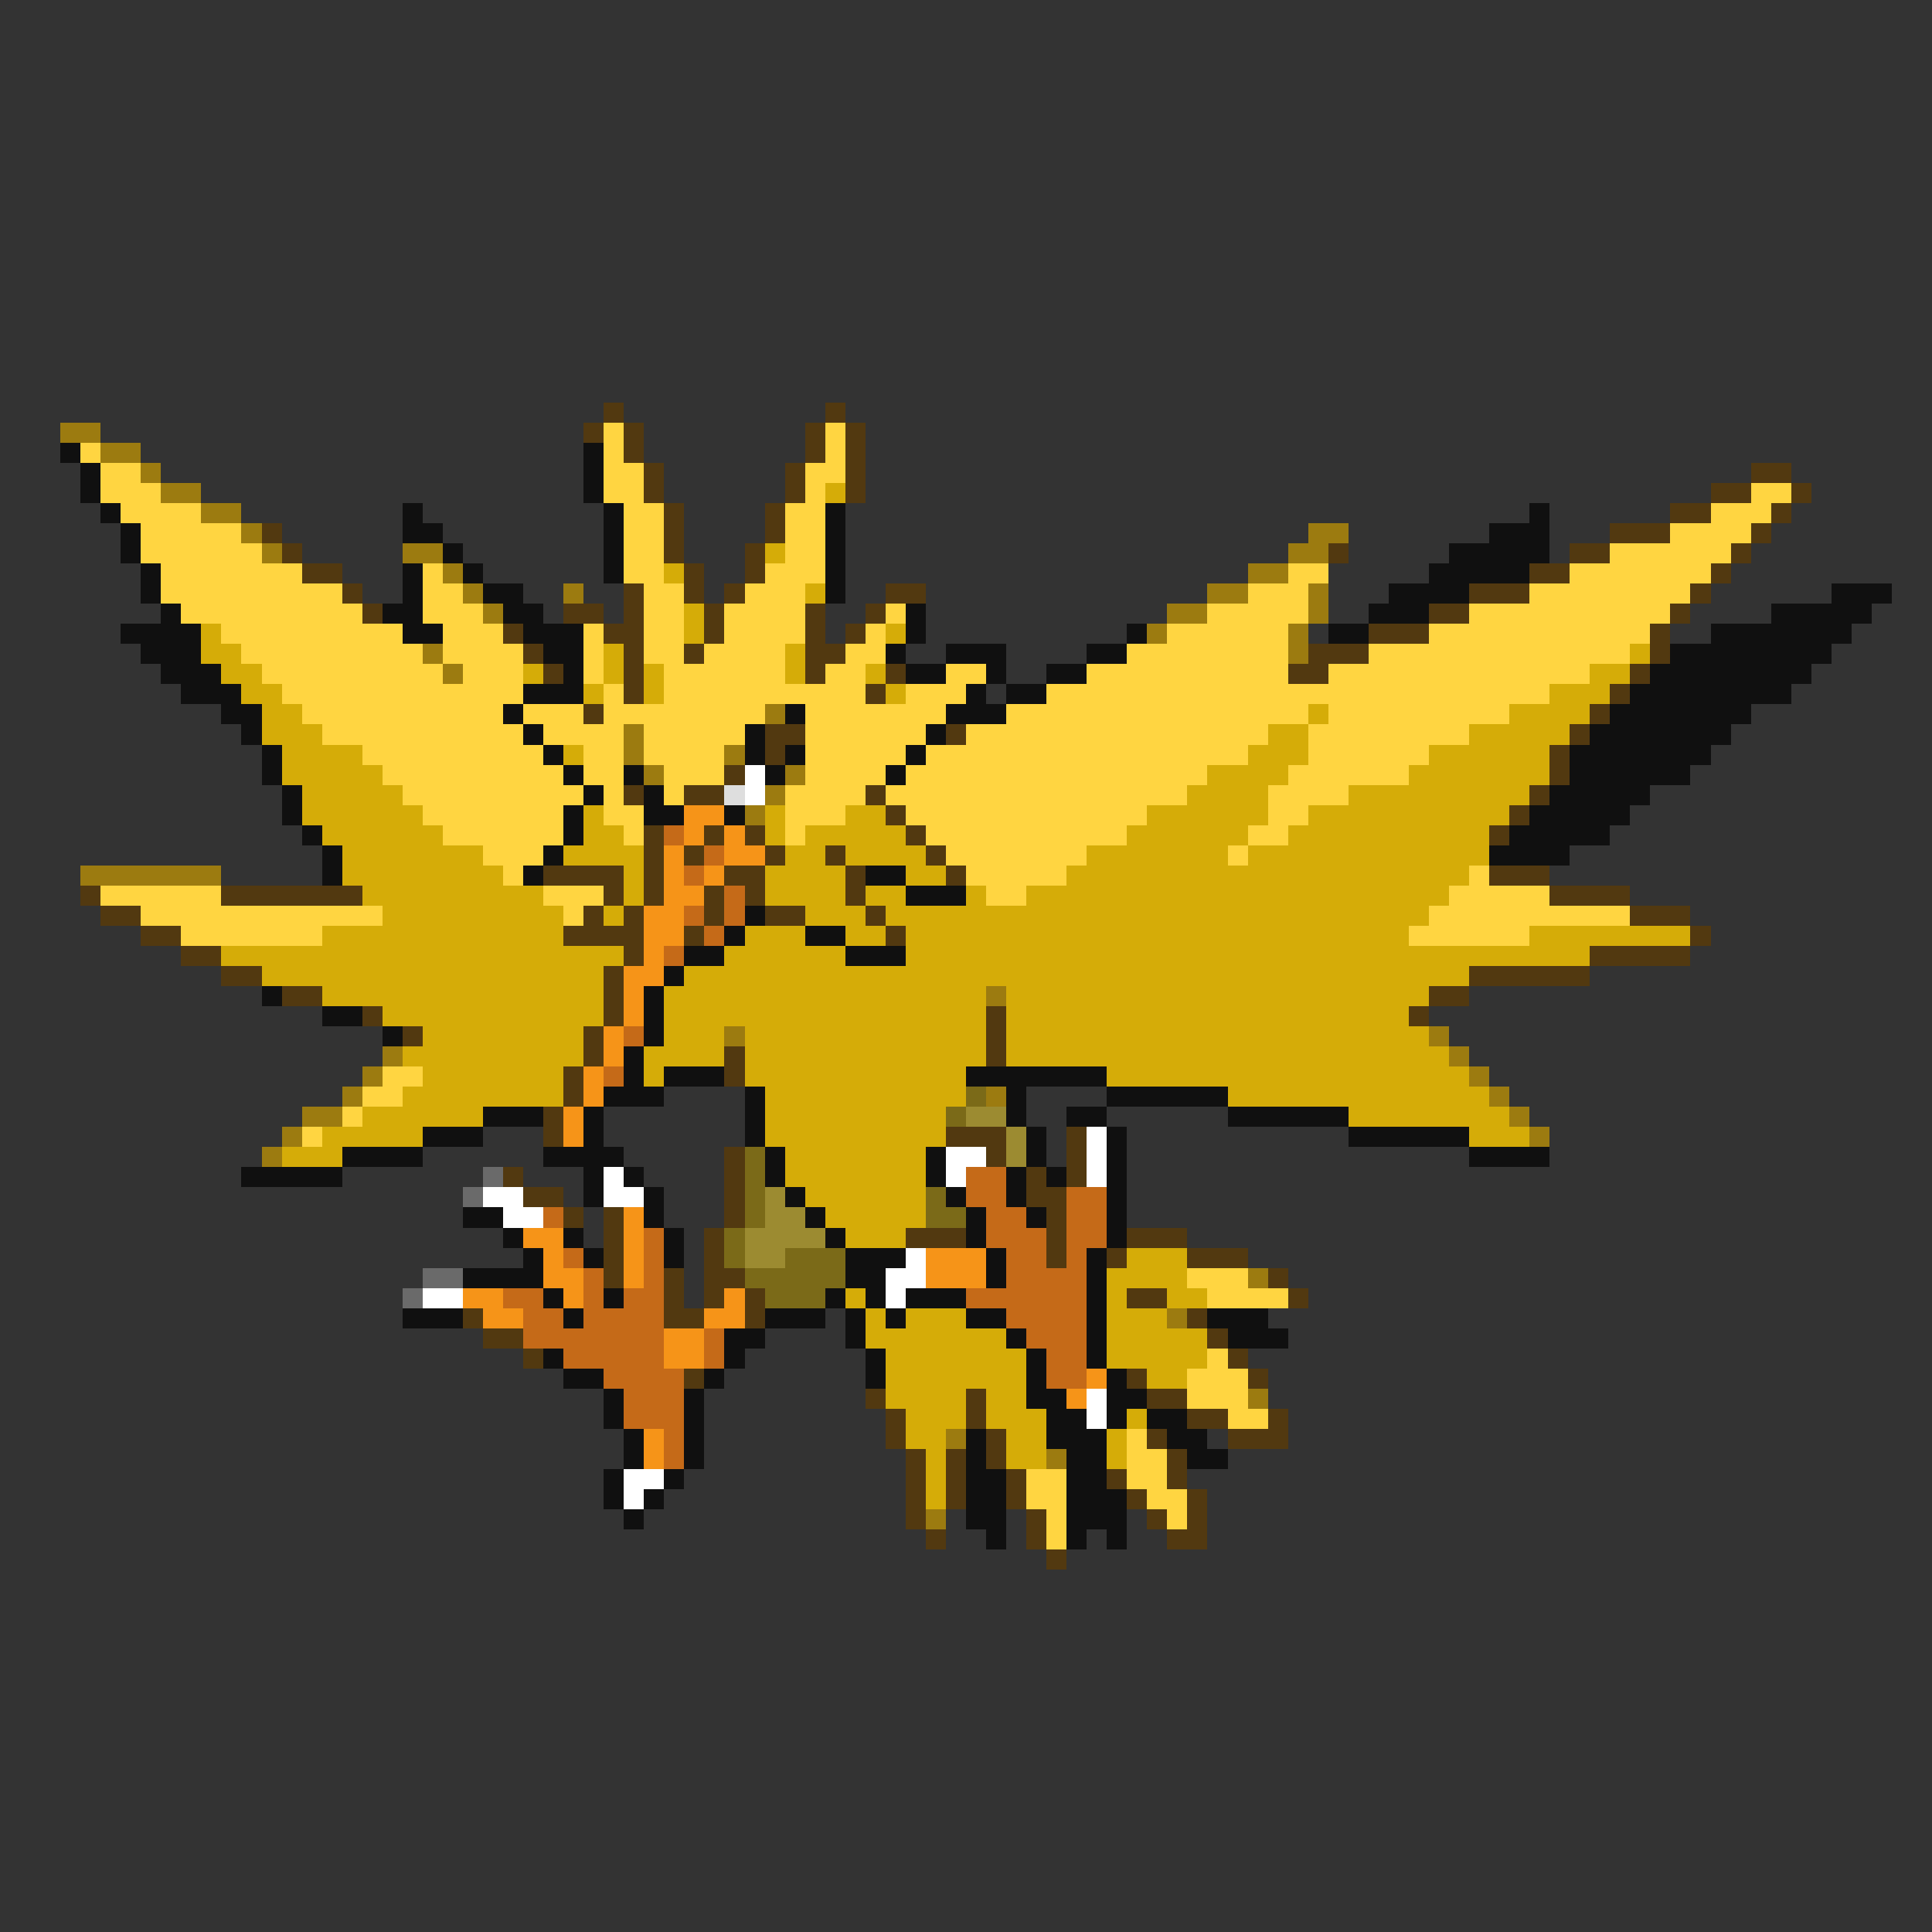 <svg xmlns="http://www.w3.org/2000/svg" viewBox="0 -0.5 96 96" shape-rendering="crispEdges">
<rect x="0" y="-0.5" width="96" height="96" fill="#333333" stroke="none"/>
<path stroke="#523910" d="M30 20h1M41 20h1M29 21h1M31 21h1M40 21h1M42 21h1M31 22h1M40 22h1M42 22h1M32 23h1M39 23h1M42 23h1M87 23h2M32 24h1M39 24h1M42 24h1M85 24h2M89 24h1M33 25h1M38 25h1M83 25h2M88 25h1M13 26h1M33 26h1M38 26h1M80 26h3M87 26h1M14 27h1M33 27h1M37 27h1M66 27h1M78 27h2M86 27h1M15 28h2M34 28h1M37 28h1M76 28h2M85 28h1M17 29h1M31 29h1M34 29h1M36 29h1M44 29h2M73 29h3M84 29h1M18 30h1M28 30h2M31 30h1M35 30h1M40 30h1M43 30h1M71 30h2M83 30h1M25 31h1M30 31h2M35 31h1M40 31h1M42 31h1M68 31h3M82 31h1M26 32h1M31 32h1M34 32h1M40 32h2M65 32h3M82 32h1M27 33h1M31 33h1M40 33h1M44 33h1M64 33h2M81 33h1M31 34h1M43 34h1M80 34h1M29 35h1M79 35h1M38 36h2M47 36h1M78 36h1M38 37h1M77 37h1M36 38h1M77 38h1M31 39h1M34 39h2M43 39h1M76 39h1M44 40h1M75 40h1M32 41h1M35 41h1M37 41h1M45 41h1M74 41h1M32 42h1M34 42h1M38 42h1M41 42h1M46 42h1M27 43h4M32 43h1M36 43h2M42 43h1M47 43h1M74 43h3M4 44h1M11 44h7M30 44h1M32 44h1M35 44h1M37 44h1M42 44h1M77 44h4M5 45h2M29 45h1M31 45h1M35 45h1M38 45h2M43 45h1M81 45h3M7 46h2M28 46h4M34 46h1M44 46h1M84 46h1M9 47h2M31 47h1M79 47h5M11 48h2M30 48h1M73 48h6M14 49h2M30 49h1M71 49h2M18 50h1M30 50h1M49 50h1M70 50h1M20 51h1M29 51h1M49 51h1M29 52h1M36 52h1M49 52h1M28 53h1M36 53h1M28 54h1M27 55h1M27 56h1M47 56h3M53 56h1M36 57h1M49 57h1M53 57h1M25 58h1M36 58h1M51 58h1M53 58h1M26 59h2M36 59h1M51 59h2M28 60h1M30 60h1M36 60h1M52 60h1M30 61h1M35 61h1M45 61h3M52 61h1M56 61h3M30 62h1M35 62h1M52 62h1M55 62h1M59 62h3M30 63h1M33 63h1M35 63h2M63 63h1M33 64h1M35 64h1M37 64h1M56 64h2M64 64h1M23 65h1M33 65h2M37 65h1M59 65h1M24 66h2M60 66h1M26 67h1M61 67h1M34 68h1M56 68h1M62 68h1M43 69h1M48 69h1M57 69h2M44 70h1M48 70h1M59 70h2M63 70h1M44 71h1M49 71h1M57 71h1M61 71h3M45 72h1M47 72h1M49 72h1M58 72h1M45 73h1M47 73h1M50 73h1M55 73h1M58 73h1M45 74h1M47 74h1M50 74h1M56 74h1M59 74h1M45 75h1M51 75h1M57 75h1M59 75h1M46 76h1M51 76h1M58 76h2M52 77h1" />
<path stroke="#9c7b10" d="M3 21h2M5 22h2M7 23h1M8 24h2M10 25h2M12 26h1M65 26h2M13 27h1M20 27h2M64 27h2M22 28h1M62 28h2M23 29h1M28 29h1M60 29h2M65 29h1M24 30h1M58 30h2M65 30h1M57 31h1M64 31h1M21 32h1M64 32h1M22 33h1M38 35h1M31 36h1M31 37h1M36 37h1M32 38h1M39 38h1M38 39h1M37 40h1M4 43h7M49 49h1M36 51h1M71 51h1M19 52h1M72 52h1M18 53h1M73 53h1M17 54h1M49 54h1M74 54h1M15 55h2M75 55h1M14 56h1M76 56h1M13 57h1M62 63h1M58 65h1M62 69h1M47 71h1M52 72h1M46 75h1" />
<path stroke="#ffd541" d="M30 21h1M41 21h1M4 22h1M30 22h1M41 22h1M5 23h2M30 23h2M40 23h2M5 24h3M30 24h2M40 24h1M87 24h2M6 25h4M31 25h2M39 25h2M85 25h3M7 26h5M31 26h2M39 26h2M83 26h4M7 27h6M31 27h2M39 27h2M80 27h6M8 28h7M21 28h1M31 28h2M38 28h3M64 28h2M78 28h7M8 29h9M21 29h2M32 29h2M37 29h3M62 29h3M76 29h8M9 30h9M21 30h3M32 30h2M36 30h4M44 30h1M60 30h5M73 30h10M11 31h9M22 31h3M29 31h1M32 31h2M36 31h4M43 31h1M58 31h6M71 31h11M12 32h9M22 32h4M29 32h1M32 32h2M35 32h4M42 32h2M56 32h8M68 32h13M13 33h9M23 33h3M29 33h1M33 33h6M41 33h2M47 33h2M54 33h10M66 33h13M14 34h12M30 34h1M33 34h10M45 34h3M52 34h25M15 35h10M26 35h3M30 35h8M40 35h7M50 35h15M66 35h9M16 36h10M27 36h4M32 36h5M40 36h6M48 36h15M65 36h8M18 37h9M29 37h2M32 37h4M40 37h5M46 37h16M65 37h6M19 38h9M29 38h2M33 38h3M40 38h4M45 38h15M64 38h6M20 39h9M30 39h1M33 39h1M39 39h4M44 39h15M63 39h4M21 40h7M30 40h2M39 40h3M45 40h12M63 40h2M22 41h6M31 41h1M39 41h1M46 41h10M62 41h2M24 42h3M47 42h7M61 42h1M25 43h1M48 43h5M73 43h1M5 44h6M27 44h3M49 44h2M72 44h5M7 45h12M28 45h1M71 45h10M9 46h7M70 46h6M19 53h2M18 54h2M17 55h1M15 56h1M59 63h3M60 64h4M60 67h1M59 68h3M59 69h3M61 70h2M56 71h1M56 72h2M51 73h2M56 73h2M51 74h2M57 74h2M52 75h1M58 75h1M52 76h1" />
<path stroke="#101010" d="M3 22h1M29 22h1M4 23h1M29 23h1M4 24h1M29 24h1M5 25h1M20 25h1M30 25h1M41 25h1M76 25h1M6 26h1M20 26h2M30 26h1M41 26h1M74 26h3M6 27h1M22 27h1M30 27h1M41 27h1M72 27h5M7 28h1M20 28h1M23 28h1M30 28h1M41 28h1M71 28h5M7 29h1M20 29h1M24 29h2M41 29h1M69 29h4M91 29h3M8 30h1M19 30h2M25 30h2M45 30h1M68 30h3M88 30h5M6 31h4M20 31h2M26 31h3M45 31h1M56 31h1M66 31h2M85 31h7M7 32h3M27 32h2M44 32h1M47 32h3M54 32h2M83 32h8M8 33h3M28 33h1M45 33h2M49 33h1M52 33h2M82 33h8M9 34h3M26 34h3M48 34h1M50 34h2M81 34h8M11 35h2M25 35h1M39 35h1M47 35h3M80 35h7M12 36h1M26 36h1M37 36h1M46 36h1M79 36h7M13 37h1M27 37h1M37 37h1M39 37h1M45 37h1M78 37h7M13 38h1M28 38h1M31 38h1M38 38h1M44 38h1M78 38h6M14 39h1M29 39h1M32 39h1M77 39h5M14 40h1M28 40h1M32 40h2M36 40h1M76 40h5M15 41h1M28 41h1M75 41h5M16 42h1M27 42h1M74 42h4M16 43h1M26 43h1M43 43h2M45 44h3M37 45h1M36 46h1M40 46h2M34 47h2M42 47h3M33 48h1M13 49h1M32 49h1M16 50h2M32 50h1M19 51h1M32 51h1M31 52h1M31 53h1M33 53h3M48 53h7M30 54h3M37 54h1M50 54h1M55 54h6M24 55h3M29 55h1M37 55h1M50 55h1M53 55h2M61 55h6M21 56h3M29 56h1M37 56h1M51 56h1M55 56h1M67 56h6M17 57h4M27 57h4M38 57h1M46 57h1M51 57h1M55 57h1M73 57h4M12 58h5M29 58h1M31 58h1M38 58h1M46 58h1M50 58h1M52 58h1M55 58h1M29 59h1M32 59h1M39 59h1M47 59h1M50 59h1M55 59h1M23 60h2M32 60h1M40 60h1M48 60h1M51 60h1M55 60h1M25 61h1M28 61h1M33 61h1M41 61h1M48 61h1M55 61h1M26 62h1M29 62h1M33 62h1M42 62h3M49 62h1M54 62h1M23 63h4M42 63h2M49 63h1M54 63h1M27 64h1M30 64h1M41 64h1M43 64h1M45 64h3M54 64h1M20 65h3M28 65h1M38 65h3M42 65h1M44 65h1M48 65h2M54 65h1M60 65h3M36 66h2M42 66h1M50 66h1M54 66h1M61 66h3M27 67h1M36 67h1M43 67h1M51 67h1M54 67h1M28 68h2M35 68h1M43 68h1M51 68h1M55 68h1M30 69h1M34 69h1M51 69h2M55 69h2M30 70h1M34 70h1M52 70h2M55 70h1M57 70h2M31 71h1M34 71h1M48 71h1M52 71h3M58 71h2M31 72h1M34 72h1M48 72h1M53 72h2M59 72h2M30 73h1M33 73h1M48 73h2M53 73h2M30 74h1M32 74h1M48 74h2M53 74h3M31 75h1M48 75h2M53 75h3M49 76h1M53 76h1M55 76h1" />
<path stroke="#d5ac08" d="M41 24h1M38 27h1M33 28h1M40 29h1M34 30h1M10 31h1M34 31h1M44 31h1M10 32h2M30 32h1M39 32h1M81 32h1M11 33h2M26 33h1M30 33h1M32 33h1M39 33h1M43 33h1M79 33h2M12 34h2M29 34h1M32 34h1M44 34h1M77 34h3M13 35h2M65 35h1M75 35h4M13 36h3M63 36h2M73 36h5M14 37h4M28 37h1M62 37h3M71 37h6M14 38h5M60 38h4M70 38h7M15 39h5M59 39h4M67 39h9M15 40h6M29 40h1M38 40h1M42 40h2M57 40h6M65 40h10M16 41h6M29 41h2M38 41h1M40 41h5M56 41h6M64 41h10M17 42h7M28 42h4M39 42h2M42 42h4M54 42h7M62 42h12M17 43h8M31 43h1M38 43h4M45 43h2M53 43h20M18 44h9M31 44h1M38 44h4M43 44h2M48 44h1M51 44h21M19 45h9M30 45h1M40 45h3M44 45h27M16 46h12M37 46h3M42 46h2M45 46h25M76 46h8M11 47h20M36 47h6M45 47h34M13 48h17M34 48h39M16 49h14M33 49h16M50 49h21M19 50h11M33 50h16M50 50h20M21 51h8M33 51h3M37 51h12M50 51h21M20 52h9M32 52h4M37 52h12M50 52h22M21 53h7M32 53h1M37 53h11M55 53h18M20 54h8M38 54h10M61 54h13M18 55h6M38 55h9M67 55h8M16 56h5M38 56h9M73 56h3M14 57h3M39 57h7M39 58h7M40 59h6M41 60h5M42 61h3M56 62h3M55 63h4M42 64h1M55 64h1M58 64h2M43 65h1M45 65h3M55 65h3M43 66h7M55 66h5M44 67h7M55 67h5M44 68h7M57 68h2M44 69h4M49 69h2M45 70h3M49 70h3M56 70h1M45 71h2M50 71h2M55 71h1M46 72h1M50 72h2M55 72h1M46 73h1M46 74h1" />
<path stroke="#ffffff" d="M37 38h1M37 39h1M54 56h1M47 57h2M54 57h1M30 58h1M47 58h1M54 58h1M24 59h2M30 59h2M25 60h2M45 62h1M44 63h2M21 64h2M44 64h1M54 69h1M54 70h1M31 73h2M31 74h1" />
<path stroke="#dedede" d="M36 39h1" />
<path stroke="#f69418" d="M34 40h2M34 41h1M36 41h1M33 42h1M36 42h2M33 43h1M35 43h1M33 44h2M32 45h2M32 46h2M32 47h1M31 48h2M31 49h1M31 50h1M30 51h1M30 52h1M29 53h1M29 54h1M28 55h1M28 56h1M31 60h1M26 61h2M31 61h1M27 62h1M31 62h1M46 62h3M27 63h2M31 63h1M46 63h3M23 64h2M28 64h1M36 64h1M24 65h2M35 65h2M33 66h2M33 67h2M54 68h1M53 69h1M32 71h1M32 72h1" />
<path stroke="#c56a18" d="M33 41h1M35 42h1M34 43h1M36 44h1M34 45h1M36 45h1M35 46h1M33 47h1M31 51h1M30 53h1M48 58h2M48 59h2M53 59h2M27 60h1M49 60h2M53 60h2M32 61h1M49 61h3M53 61h2M28 62h1M32 62h1M50 62h2M53 62h1M29 63h1M32 63h1M50 63h4M25 64h2M29 64h1M31 64h2M48 64h6M26 65h2M29 65h4M50 65h4M26 66h7M35 66h1M51 66h3M28 67h5M35 67h1M52 67h2M30 68h4M52 68h2M31 69h3M31 70h3M33 71h1M33 72h1" />
<path stroke="#7b6a18" d="M48 54h1M47 55h1M37 57h1M37 58h1M37 59h1M46 59h1M37 60h1M46 60h2M36 61h1M36 62h1M39 62h3M37 63h5M38 64h3" />
<path stroke="#9c8b31" d="M48 55h2M50 56h1M50 57h1M38 59h1M38 60h2M37 61h4M37 62h2" />
<path stroke="#6a6a6a" d="M24 58h1M23 59h1M21 63h2M20 64h1" />
</svg>
